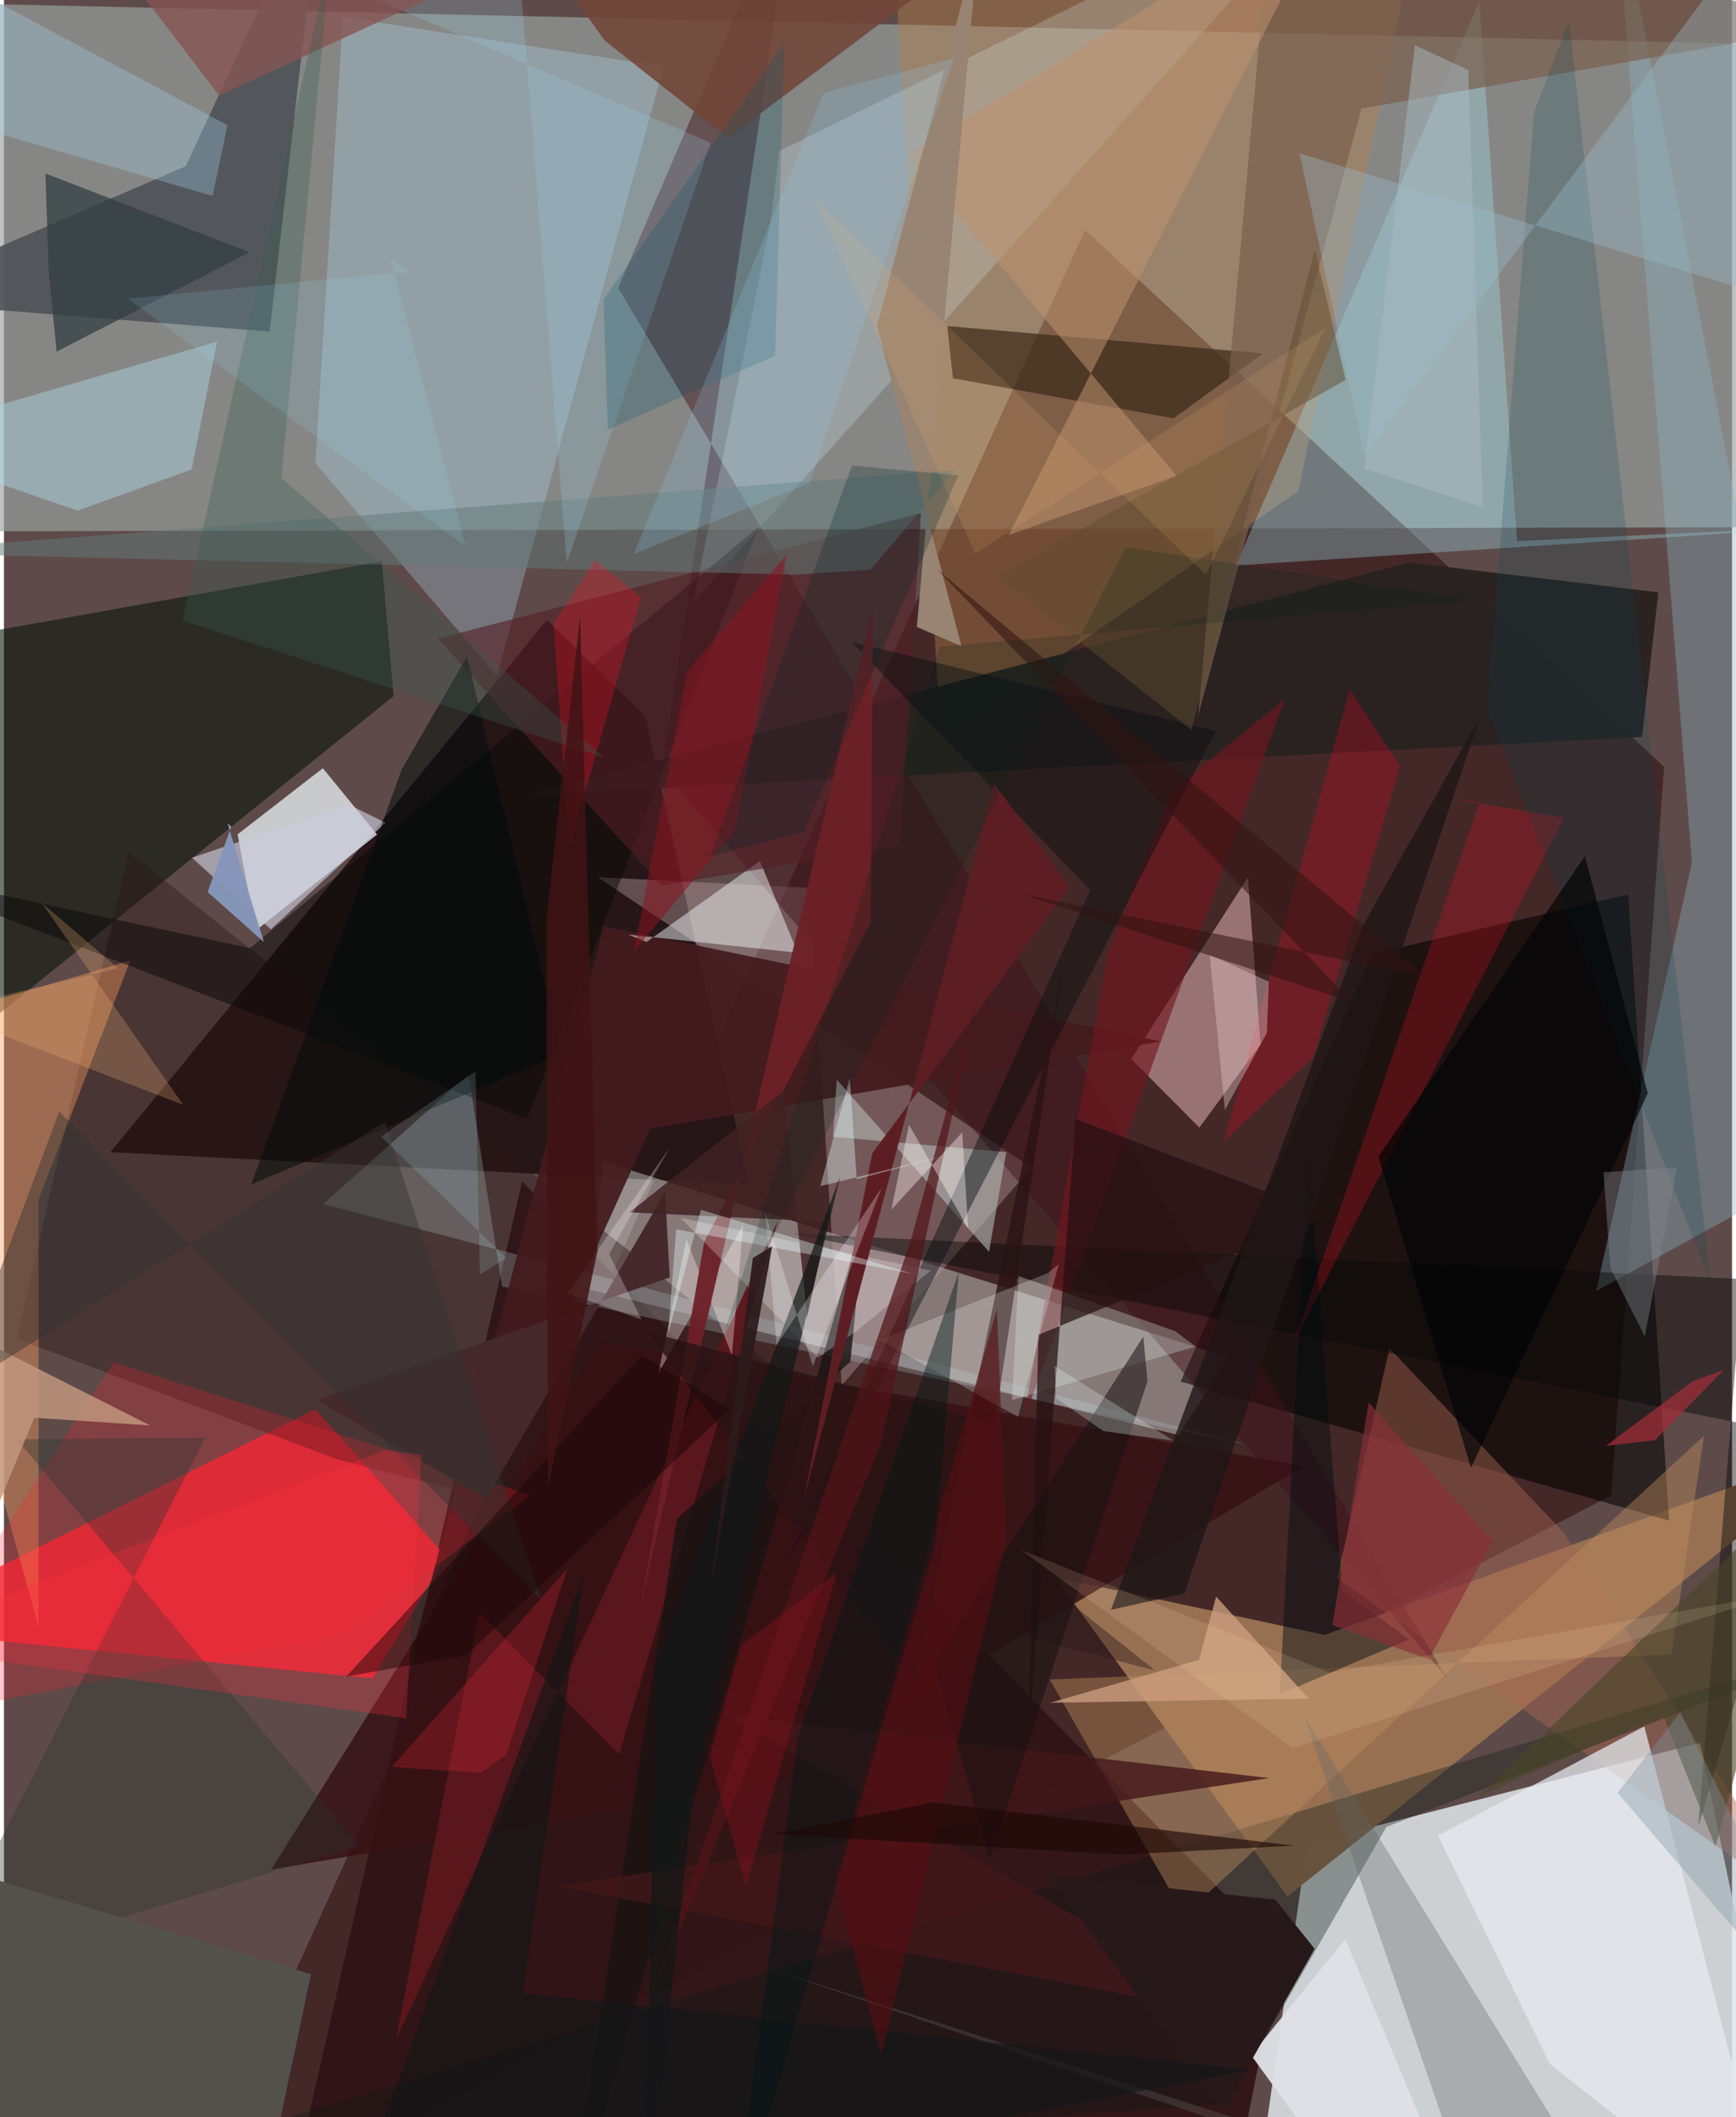 <svg xmlns="http://www.w3.org/2000/svg" width="228" height="278" viewBox="0 0 836 1024"><path fill="#5e4b49" d="M0 0h836v1024H0z"/><path fill="#dfe5ea" fill-opacity=".859" d="M630.459 891.67l190.016-48.691 41.161 197.696L602.331 1086z"/><path fill="#9aa4a2" fill-opacity=".671" d="M898 22.408L852.265 255-62 257.09V.725z"/><path fill="#240000" fill-opacity=".471" d="M80.912 1086L777.55 723.26l25.575-352.401-280.137-259.586z"/><path fill="#241516" fill-opacity=".969" d="M360.522 572.989l-309.02-15.734 211.166-257.38 47.624 46.426z"/><path fill="#301416" fill-opacity=".941" d="M617.832 943.994L589.389 1086l-448.48-34.015 109.736-480.537z"/><path fill="#f6feff" fill-opacity=".373" d="M289.817 561.82l-6.37 61.968 284.908 70.306 24.098-37.665z"/><path fill="#f32836" fill-opacity=".8" d="M213.828 752.843l-63.134-71.304L-62 787.644l240.275 24.17z"/><path fill="#987153" fill-opacity=".996" d="M638.91 790.76l-130.403-27.93 112.427 154.4L898 696.48z"/><path fill="#ebf4f8" fill-opacity=".749" d="M154.268 371.556l26.216 32.074-58.615 46.398-8.864-46.462z"/><path fill="#000001" fill-opacity=".553" d="M785.758 432.667l-123.527 28.61-93.001 206.94 236.347 67.27z"/><path fill="#08160b" fill-opacity=".584" d="M188.534 336.648l-5.774-65.15-232.99 41.673 17.909 201.275z"/><path fill="#b57f48" fill-opacity=".42" d="M689.552-62l-63.345 299.476-172.982 120.16L428.265-62z"/><path fill="#be9494" fill-opacity=".698" d="M578.287 545.366l29.618-40.238-6.116-80.745-56.434 87.793z"/><path fill="#b4989e" fill-opacity=".424" d="M287.152 424.248l209.985 140.515-91.87 105.313-15.863-240.66z"/><path fill="#4d5156" fill-opacity=".886" d="M87.952 80.368L-62 145.286l190.536 15.096L154.156-62z"/><path fill="#b0dcf5" fill-opacity=".29" d="M319.085 32.218L238.49 326.97l-87.848-102.937L163.993 8.27z"/><path fill="#401019" fill-opacity=".463" d="M318.371 371.972L383.533-62l-86.388 201.295L698.113 811.66z"/><path fill="#adeeff" fill-opacity=".298" d="M898 253.81l-165.994 7.898L713.7.779 596.022 273.515z"/><path fill="#8ab4c2" fill-opacity=".369" d="M816.579 417.244l-46.352 207.245L898 554.329 778.743-62z"/><path fill="#2d1717" fill-opacity=".416" d="M6.156 647.54l155.26 58.339 395.432 102.034L60.285 411.95z"/><path fill="#def7fd" fill-opacity=".22" d="M375.041 73.092l-4.164 34.618-37.416 183.606L649.278-62z"/><path fill="#ff9d5e" fill-opacity=".388" d="M61.058 464.625L16.73 580.266l.016 206.91L-62 500.613z"/><path fill="#a96853" fill-opacity=".439" d="M870.653 922.474L754.22 740.95l-83.937-88.846L644.97 763.36z"/><path fill="#2a2220" fill-opacity=".969" d="M792.457 356.467l7.88-69.964-120.478-14.438-428.037 112.608z"/><path fill="#a5b7bd" fill-opacity=".306" d="M154.403 582.387l70.318-62.711 16.249 102.592 361.942 76.876z"/><path fill="#e7eaf0" fill-opacity=".737" d="M693.737 887.844l99.818-52.842L858.91 1086l-110.902-87.61z"/><path fill="#3c2c1a" fill-opacity=".722" d="M459.092 182.942l-2.788-25.248 152.804 13.242-43.305 31.404z"/><path fill="#441b1e" fill-opacity=".937" d="M312.569 545.986l247.413-42.326-269.842-55.672-93.223 353.847z"/><path fill="#edf1f4" fill-opacity=".498" d="M310.898 455.575l54.809-39.136 18.31 44.39L302 452.01z"/><path fill="#0e1c14" fill-opacity=".349" d="M592.093 1017.367l76.68-133.772L898 794 18.688 1060.098z"/><path fill="#724538" fill-opacity=".871" d="M521.642-62L350.158 66.752l-59.504-47.091L232.008-62z"/><path fill="#0b0809" fill-opacity=".506" d="M118.997 458.583L365.08 254.904 253.047 541.16-62 419.899z"/><path fill="#bd8e5e" fill-opacity=".427" d="M822.408 694.455L570.962 926.237 505.94 812.323l300.774-12.089z"/><path fill="#060707" fill-opacity=".447" d="M875.217 695.352L819.647 883.5l21.371-264.866-459.45-21.93z"/><path fill="#acd5e5" fill-opacity=".459" d="M35.641 246.968l55.15-19.908 12.32-61.833L-62 213.329z"/><path fill="#371114" fill-opacity=".847" d="M628.689 709.042l-339.92-60.089-159.424 255.27 243.643-41.498z"/><path fill="#795f4d" fill-opacity=".69" d="M656.719 52.512L898 10.188 612.229-35.408l-34.507 381.571z"/><path fill="#531e26" fill-opacity=".604" d="M443.627 248.177l-10.142 160.886-115.25 19.208-108.363-119.432z"/><path fill="#f40f24" fill-opacity=".239" d="M700.035 386.306l54.798 9.206-130.389 252.682 89.49-260.38z"/><path fill="#5b171c" fill-opacity=".969" d="M374.405 590.387l-76.802 258.22-67.547-68.629-40.447 206.549z"/><path fill="#626563" fill-opacity=".325" d="M786.867 1086L366.765 950.886l343.976 116.87-81.89-237.923z"/><path fill="#c0916e" fill-opacity=".529" d="M437.151 74.847L644.58-52.715 486.066 258.75l81.18-28.65z"/><path fill="#f3212e" fill-opacity=".247" d="M164.998 790.018l90.093-66.89L53.09 658.942-62 834.165z"/><path fill="#b3bbb9" fill-opacity=".592" d="M476.568 605.47l8.326-48.246-83.859-7.396 1.873-27.596z"/><path fill="#72171f" fill-opacity=".643" d="M565.029 382.592l54.65-44.627-126.723 350.002 40.987-226.724z"/><path fill="#010c11" fill-opacity=".451" d="M679.818 792.847l-62.605 26.666 13.682-263.33 16.604 213.362z"/><path fill="#dee0e6" fill-opacity=".953" d="M603.361 994.054l33.795 46.485 69.59 35.422-57.877-138.032z"/><path fill="#c4cfcc" fill-opacity=".361" d="M490.779 617.156l75.735 26.634 10.07 7.469-88.885 25.916z"/><path fill="#cc9e7e" fill-opacity=".78" d="M631.196 821.572L506.18 823.55l71.926-20.74 8.316-30.614z"/><path fill="#050d0e" fill-opacity=".435" d="M410.01 310.449l115.513 120.013-147.068 326.19 207.764-402.989z"/><path fill="#fe0422" fill-opacity=".239" d="M590.078 552.198l60.994-218.854 24.349 37.253-42.008 140.7z"/><path fill="#273532" fill-opacity=".353" d="M97.369 695.333l-132.237 259.88 206.605-62.524L6.245 696.223z"/><path fill="#004654" fill-opacity=".192" d="M740.16 54.528l-22.598 288.284 108.156 278.05L757.115 9.97z"/><path fill="#9cbbce" fill-opacity=".357" d="M898 157.022L626.754 74.17l31.375 146.033L854.65-43.943z"/><path fill="#c2987e" fill-opacity=".824" d="M-62 871.528l4.915-246.77 127.748 64.666-56.004-3.71z"/><path fill="#343f43" fill-opacity=".765" d="M118.8 122.054L20.053 83.889l1.558 46.885 3.836 39.3z"/><path fill="#caccdd" fill-opacity=".643" d="M184.57 397.914l-55.438 51.592-38.186-34.666L167 389.266z"/><path fill="#45292c" fill-opacity=".988" d="M151.4 677.176l81.88 47.634 86.577-148.153 2.233 41.156z"/><path fill="#a7d8f1" fill-opacity=".302" d="M-47.326 51.532L-62-30.318l170.143 90.887-7.234 34.217z"/><path fill="#627a78" fill-opacity=".51" d="M-62 267.2l522.242-39.841-41.09 48.203-36.8 2.378z"/><path fill="#1a1414" fill-opacity=".796" d="M325.576 734.629L271.549 1086 416.93 584.372l-7.463 74.233z"/><path fill="#fff5f5" fill-opacity=".341" d="M357.64 592.347l-5.485 63.066-21.992-55.93-13.61 64.716z"/><path fill="#6d2026" fill-opacity=".945" d="M308.27 775.203l30.473-174.411 80.619-154.736 1.042-153.122z"/><path fill="#fff" fill-opacity=".231" d="M393.689 656.674l-66.442-67.673 121.19 25.513-36.853 29.91z"/><path fill="#412122" fill-opacity=".831" d="M377.143 527.508l-74.541 58.858 95.773 4.577-9.769 46.079z"/><path fill="#98c7db" fill-opacity=".255" d="M272.268 272.211l69.66-203.149L35.78-62h209.795z"/><path fill="#251011" fill-opacity=".722" d="M640.74 587.82l-122.335-46.63-22.6 297.692 4.632-193.29z"/><path fill="#421719" fill-opacity=".8" d="M612.064 859.984l-262.032-30.395 253.85 146.739-335.774-64.034z"/><path fill="#000404" fill-opacity=".659" d="M764.842 414.076l-99.928 145.37 44.755 150.46 85.606-181.133z"/><path fill="#2a1314" fill-opacity=".812" d="M479.271 688.87l-168.31-44.834L440.776 813.2l71.476-343.987z"/><path fill="#5d1e23" d="M386.855 725.46l92.225-346.415 36.453 50.055L420.1 557.775z"/><path fill="#fffffd" fill-opacity=".231" d="M490.624 685.291l19.643-73.792-5.301 4.254-81.314 32.37z"/><path fill="#271919" d="M589.572 1021.2l-84.343-114.211 109.819 11.819 19.02 23.768z"/><path fill="#521418" fill-opacity=".722" d="M424.577 697.218l46.484-214.784-32.572 118.268L309.35 976.72z"/><path fill="#00556b" fill-opacity=".224" d="M290.075 144.906l2.052 62.8 80.948-35.622 4.427-151.326z"/><path fill="#161112" fill-opacity=".545" d="M449.976 804.057l26.962 95.109 76.27-231.23-2.022-21.493z"/><path fill="#fff6f6" fill-opacity=".4" d="M437.84 543.999l-8.536 41.065 34.272-37.387 2.886 46.569z"/><path fill="#988472" d="M422.366 157.675l40.853 154.87-21.599-9.313 29.974-333.005z"/><path fill="#f10e24" fill-opacity=".298" d="M308.129 289.004l-22.191-18.098-19.978 30.564 7.43 108.565z"/><path fill="#875453" fill-opacity=".796" d="M104.06 46.21L58.633-13.227-62-58.95l344.698 22.746z"/><path fill="#52514c" d="M120.845 1086L-62 996.559v-104.83l210.538 63.125z"/><path fill="#e0f3f2" fill-opacity=".4" d="M412.563 570.338l45.32-12.012-62.956 15.34 14.251-52.382z"/><path fill="#4a4528" fill-opacity=".612" d="M876.456 712.32l-48.471 180.788-25.507-63.836-89.446 39.888z"/><path fill="#000c0b" fill-opacity=".529" d="M192.421 372.159l31.599-54.696L269.743 509.8l-150.098 63.042z"/><path fill="#ffbd7a" fill-opacity=".239" d="M55.17 468.276l-86.393 20.577L86.708 534.35l-68.412-97.624z"/><path fill="#e1c3c6" fill-opacity=".416" d="M590.657 536.86l-7.376-75.013 28.636 12.945-.97 24.815z"/><path fill="#8a131d" fill-opacity=".529" d="M378.644 268.103l-48.111 56.84-25.688 135.108 48.961-58.478z"/><path fill="#eafffe" fill-opacity=".365" d="M439.253 616.005l-114.05-21.443-3.912 50.806 15.895-60.25z"/><path fill="#333432" fill-opacity=".447" d="M26.731 537.596L-23.77 672.98 184.228 542.6l75.822 231.454z"/><path fill="#121717" fill-opacity=".71" d="M309.464 1086l6.273-281.098 88.855-236.073-70.135 289.442z"/><path fill="#604d2e" fill-opacity=".486" d="M634.13 120.546l-59.607 232.533-93.763-74.323 168.346-95.02z"/><path fill="#8cc8ec" fill-opacity=".216" d="M396.586 44.892l-91.86 223.066 85.106-34.493L459.638 28.11z"/><path fill="#ff2e3e" fill-opacity=".259" d="M194.574 831.052l7.391-127.508-17.197-2.179L-62 795.065z"/><path fill="#828790" fill-opacity=".408" d="M777.213 613.498l16.552 32.867 15.593-81.743-35.578 2.394z"/><path fill="#201617" fill-opacity=".8" d="M571.011 770.724L714.356 346.12l-56.967 101.77-121.83 330.704z"/><path fill="#002828" fill-opacity=".263" d="M341.72 414.294l68.533-189.156 51.385 4.821-74.629 172.278z"/><path fill="#3a5b52" fill-opacity=".322" d="M86.432 300.074l204.147 66.43-156.404-135.429 24.023-254.393z"/><path fill="#190505" fill-opacity=".471" d="M308.414 655.673l42.923 25.718-127.749 119.195-57.986 10.29z"/><path fill="#8a2f36" fill-opacity=".651" d="M642.678 786.007l17.513-107.657 59.968 67.178-30.874 57.019z"/><path fill="#e12436" fill-opacity=".278" d="M230.833 857.456l-43.256-2.83 84.981-95.934-29.535 90.008z"/><path fill="#131617" fill-opacity=".663" d="M161.657 1086l441.614-84.854-352.34-37.1 29.82-203.317z"/><path fill="#fedbb4" fill-opacity=".141" d="M623.478 845.56l234.478-74.463-216.55 37.839-149.337-59.252z"/><path fill="#a02d38" fill-opacity=".725" d="M832.057 662.532l-33.352 34.039-23.744 2.729 41.838-31.182z"/><path fill="#311312" fill-opacity=".549" d="M491.832 432.28l160.398 52.43-200.816-209.345 236.013 197.058z"/><path fill="#560e13" fill-opacity=".604" d="M424.341 993.595l60.534-248.334-4.52-111.904-78.605 275.554z"/><path fill="#001817" fill-opacity=".435" d="M461.904 615.235l-11.375 131.4L351.834 1086l32.295-246.293z"/><path fill="#fff2f4" fill-opacity=".263" d="M272.497 625.406l35.87 12.787-15.62-31.71 29.293-51.372z"/><path fill="#1e0807" fill-opacity=".647" d="M371.714 887.107l77.858-15.35 174.317 20.903-83.049 4.373z"/><path fill="#a8bbc4" fill-opacity=".475" d="M715.457 245.227l-7.07-211.326-25.793-12.017-24.42 204.905z"/><path fill="#b0eaf0" fill-opacity=".165" d="M243.004 608.52l-12.748 7.977-2.171-98.244-45.673 31.473z"/><path fill="#fdfdff" fill-opacity=".267" d="M368.329 586.635l22.968 74.16 33.29-86.303-50.8 76.094z"/><path fill="#83111b" fill-opacity=".427" d="M341.432 849.363l15.328-53.673 46.167-35.188-44.07 151.932z"/><path fill="#8595b9" fill-opacity=".984" d="M109.974 399.806l-11.443 31.592 27.217 24.236-17.602-57.459z"/><path fill="#00241b" fill-opacity=".204" d="M348.616 644.173L542.77 264.67l168.707 25.653-258.708 22.436z"/><path fill="#f9ba7a" fill-opacity=".129" d="M469.975 267.774l-77.8-171.999 189.354 182.323 57.846-119.656z"/><path fill="#edfffb" fill-opacity=".251" d="M531.996 692.2l-22.931-15.851-.881-15.696 57.615 36.126z"/><path fill="#2d1a1b" fill-opacity=".929" d="M328.214 843.95l43.433-241.174-9.38 5.703-20.415 159.974z"/><path fill="#9de3ff" fill-opacity=".133" d="M187.11 125.768l9.852 5.467-137.02 13.211 163.482 119.927z"/><path fill="#411315" fill-opacity=".839" d="M262.466 444.564l16.287-146.716 8.408 307.135-24.04 114.67z"/><path fill="#7c93a4" fill-opacity=".373" d="M780.632 867.14l79.686 92.903-6.216-45.166-43.14-86.734z"/></svg>